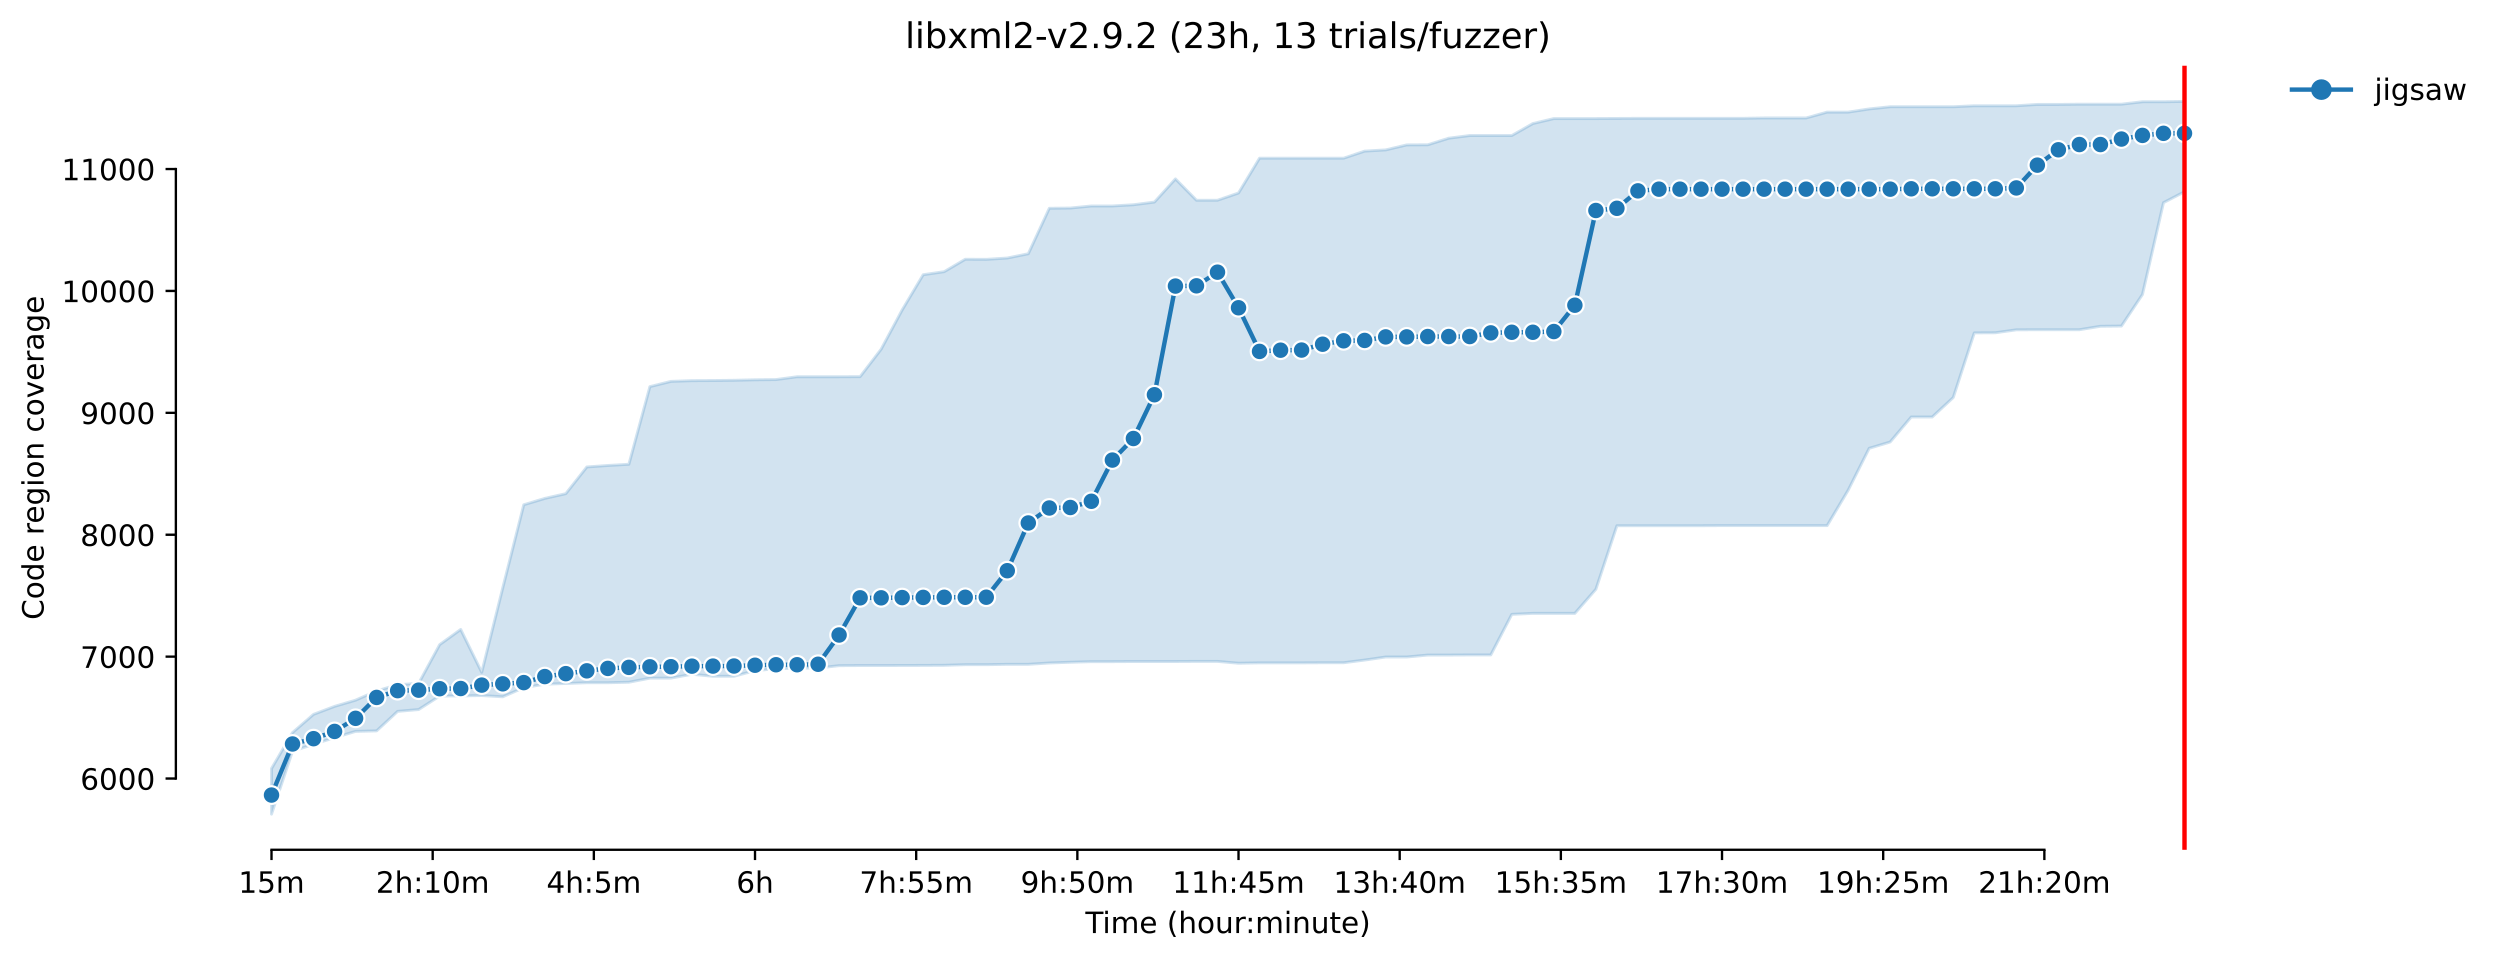 <?xml version="1.0" encoding="utf-8" standalone="no"?>
<!DOCTYPE svg PUBLIC "-//W3C//DTD SVG 1.1//EN"
  "http://www.w3.org/Graphics/SVG/1.1/DTD/svg11.dtd">
<!-- Created with matplotlib (https://matplotlib.org/) -->
<svg height="325.986pt" version="1.1" viewBox="0 0 848.551 325.986" width="848.551pt" xmlns="http://www.w3.org/2000/svg" xmlns:xlink="http://www.w3.org/1999/xlink">
 <defs>
  <style type="text/css">*{stroke-linecap:butt;stroke-linejoin:round;}</style>
 </defs>
 <g id="figure_1">
  <g id="patch_1">
   <path d="M 0 325.986 
L 848.551 325.986 
L 848.551 0 
L 0 0 
z
" style="fill:#ffffff;"/>
  </g>
  <g id="axes_1">
   <g id="patch_2">
    <path d="M 59.691 288.43 
L 773.931 288.43 
L 773.931 22.318 
L 59.691 22.318 
z
" style="fill:#ffffff;"/>
   </g>
   <g id="PolyCollection_1">
    <defs>
     <path d="M 92.156 -65.127 
L 92.156 -49.652 
L 99.291 -71.002 
L 106.427 -73.36 
L 113.562 -75.633 
L 120.697 -77.737 
L 127.832 -77.911 
L 134.968 -84.531 
L 142.103 -85.152 
L 149.238 -89.745 
L 156.373 -89.786 
L 163.509 -89.91 
L 170.644 -89.476 
L 177.779 -92.6 
L 184.915 -93.758 
L 192.05 -94.006 
L 199.185 -94.255 
L 206.32 -94.255 
L 213.456 -94.42 
L 220.591 -95.808 
L 227.726 -95.827 
L 234.861 -97.128 
L 241.997 -96.447 
L 249.132 -96.447 
L 256.267 -98.371 
L 263.402 -99.013 
L 270.538 -99.178 
L 277.673 -99.259 
L 284.808 -100.047 
L 291.943 -100.088 
L 299.079 -100.088 
L 306.214 -100.109 
L 313.349 -100.13 
L 320.485 -100.171 
L 327.62 -100.378 
L 334.755 -100.378 
L 341.89 -100.502 
L 349.026 -100.502 
L 356.161 -100.957 
L 363.296 -101.206 
L 370.431 -101.412 
L 377.567 -101.412 
L 384.702 -101.454 
L 391.837 -101.454 
L 398.972 -101.454 
L 406.108 -101.495 
L 413.243 -101.495 
L 420.378 -100.875 
L 427.514 -100.999 
L 434.649 -100.999 
L 441.784 -100.999 
L 448.919 -101.04 
L 456.055 -101.04 
L 463.19 -101.95 
L 470.325 -102.985 
L 477.46 -102.985 
L 484.596 -103.647 
L 491.731 -103.647 
L 498.866 -103.688 
L 506.001 -103.688 
L 513.137 -117.466 
L 520.272 -117.797 
L 527.407 -117.797 
L 534.542 -117.797 
L 541.678 -125.989 
L 548.813 -147.546 
L 555.948 -147.546 
L 563.084 -147.546 
L 570.219 -147.546 
L 577.354 -147.546 
L 584.489 -147.587 
L 591.625 -147.587 
L 598.76 -147.587 
L 605.895 -147.587 
L 613.03 -147.587 
L 620.166 -147.587 
L 627.301 -159.586 
L 634.436 -173.819 
L 641.571 -175.97 
L 648.707 -184.452 
L 655.842 -184.452 
L 662.977 -191.072 
L 670.113 -213.001 
L 677.248 -213.042 
L 684.383 -214.035 
L 691.518 -214.077 
L 698.654 -214.077 
L 705.789 -214.077 
L 712.924 -215.235 
L 720.059 -215.318 
L 727.195 -226.034 
L 734.33 -257.19 
L 741.465 -260.913 
L 741.465 -291.572 
L 741.465 -291.572 
L 734.33 -291.448 
L 727.195 -291.448 
L 720.059 -290.621 
L 712.924 -290.621 
L 705.789 -290.621 
L 698.654 -290.538 
L 691.518 -290.538 
L 684.383 -290.083 
L 677.248 -290.083 
L 670.113 -290.083 
L 662.977 -289.752 
L 655.842 -289.752 
L 648.707 -289.752 
L 641.571 -289.752 
L 634.436 -289.007 
L 627.301 -287.931 
L 620.166 -287.931 
L 613.03 -285.945 
L 605.895 -285.945 
L 598.76 -285.945 
L 591.625 -285.821 
L 584.489 -285.821 
L 577.354 -285.821 
L 570.219 -285.821 
L 563.084 -285.821 
L 555.948 -285.821 
L 548.813 -285.78 
L 541.678 -285.738 
L 534.542 -285.738 
L 527.407 -285.738 
L 520.272 -284.042 
L 513.137 -279.987 
L 506.001 -279.987 
L 498.866 -279.987 
L 491.731 -279.077 
L 484.596 -276.843 
L 477.46 -276.801 
L 470.325 -275.105 
L 463.19 -274.691 
L 456.055 -272.291 
L 448.919 -272.291 
L 441.784 -272.291 
L 434.649 -272.291 
L 427.514 -272.291 
L 420.378 -260.479 
L 413.243 -258.017 
L 406.108 -258.017 
L 398.972 -265.258 
L 391.837 -257.396 
L 384.702 -256.486 
L 377.567 -256.072 
L 370.431 -256.072 
L 363.296 -255.369 
L 356.161 -255.286 
L 349.026 -239.853 
L 341.89 -238.405 
L 334.755 -237.95 
L 327.62 -237.99 
L 320.485 -233.771 
L 313.349 -232.737 
L 306.214 -220.78 
L 299.079 -207.457 
L 291.943 -198.147 
L 284.808 -198.106 
L 277.673 -198.106 
L 270.538 -198.106 
L 263.402 -197.154 
L 256.267 -197.072 
L 249.132 -196.906 
L 241.997 -196.823 
L 234.861 -196.782 
L 227.726 -196.534 
L 220.591 -194.755 
L 213.456 -168.399 
L 206.32 -167.99 
L 199.185 -167.488 
L 192.05 -158.427 
L 184.915 -156.814 
L 177.779 -154.662 
L 170.644 -126.43 
L 163.509 -97.783 
L 156.373 -112.335 
L 149.238 -107.184 
L 142.103 -94.048 
L 134.968 -93.551 
L 127.832 -91.482 
L 120.697 -88.338 
L 113.562 -86.228 
L 106.427 -83.518 
L 99.291 -77.332 
L 92.156 -65.127 
z
" id="m4fe7d64d5f" style="stroke:#1f77b4;stroke-opacity:0.2;"/>
    </defs>
    <g clip-path="url(#pa7a51e914d)">
     <use style="fill:#1f77b4;fill-opacity:0.2;stroke:#1f77b4;stroke-opacity:0.2;" x="0" xlink:href="#m4fe7d64d5f" y="325.986"/>
    </g>
   </g>
   <g id="matplotlib.axis_1">
    <g id="xtick_1">
     <g id="line2d_1">
      <defs>
       <path d="M 0 0 
L 0 3.5 
" id="mab8318d5cc" style="stroke:#000000;stroke-width:0.8;"/>
      </defs>
      <g>
       <use style="stroke:#000000;stroke-width:0.8;" x="92.156" xlink:href="#mab8318d5cc" y="288.43"/>
      </g>
     </g>
     <g id="text_1">
      <!-- 15m -->
      <g transform="translate(80.923 303.029)scale(0.1 -0.1)">
       <defs>
        <path d="M 12.406 8.297 
L 28.516 8.297 
L 28.516 63.922 
L 10.984 60.406 
L 10.984 69.391 
L 28.422 72.906 
L 38.281 72.906 
L 38.281 8.297 
L 54.391 8.297 
L 54.391 0 
L 12.406 0 
z
" id="DejaVuSans-49"/>
        <path d="M 10.797 72.906 
L 49.516 72.906 
L 49.516 64.594 
L 19.828 64.594 
L 19.828 46.734 
Q 21.969 47.469 24.109 47.828 
Q 26.266 48.188 28.422 48.188 
Q 40.625 48.188 47.75 41.5 
Q 54.891 34.812 54.891 23.391 
Q 54.891 11.625 47.562 5.094 
Q 40.234 -1.422 26.906 -1.422 
Q 22.312 -1.422 17.547 -0.641 
Q 12.797 0.141 7.719 1.703 
L 7.719 11.625 
Q 12.109 9.234 16.797 8.062 
Q 21.484 6.891 26.703 6.891 
Q 35.156 6.891 40.078 11.328 
Q 45.016 15.766 45.016 23.391 
Q 45.016 31 40.078 35.438 
Q 35.156 39.891 26.703 39.891 
Q 22.75 39.891 18.812 39.016 
Q 14.891 38.141 10.797 36.281 
z
" id="DejaVuSans-53"/>
        <path d="M 52 44.188 
Q 55.375 50.25 60.062 53.125 
Q 64.75 56 71.094 56 
Q 79.641 56 84.281 50.016 
Q 88.922 44.047 88.922 33.016 
L 88.922 0 
L 79.891 0 
L 79.891 32.719 
Q 79.891 40.578 77.094 44.375 
Q 74.312 48.188 68.609 48.188 
Q 61.625 48.188 57.562 43.547 
Q 53.516 38.922 53.516 30.906 
L 53.516 0 
L 44.484 0 
L 44.484 32.719 
Q 44.484 40.625 41.703 44.406 
Q 38.922 48.188 33.109 48.188 
Q 26.219 48.188 22.156 43.531 
Q 18.109 38.875 18.109 30.906 
L 18.109 0 
L 9.078 0 
L 9.078 54.688 
L 18.109 54.688 
L 18.109 46.188 
Q 21.188 51.219 25.484 53.609 
Q 29.781 56 35.688 56 
Q 41.656 56 45.828 52.969 
Q 50 49.953 52 44.188 
z
" id="DejaVuSans-109"/>
       </defs>
       <use xlink:href="#DejaVuSans-49"/>
       <use x="63.623" xlink:href="#DejaVuSans-53"/>
       <use x="127.246" xlink:href="#DejaVuSans-109"/>
      </g>
     </g>
    </g>
    <g id="xtick_2">
     <g id="line2d_2">
      <g>
       <use style="stroke:#000000;stroke-width:0.8;" x="146.86" xlink:href="#mab8318d5cc" y="288.43"/>
      </g>
     </g>
     <g id="text_2">
      <!-- 2h:10m -->
      <g transform="translate(127.593 303.029)scale(0.1 -0.1)">
       <defs>
        <path d="M 19.188 8.297 
L 53.609 8.297 
L 53.609 0 
L 7.328 0 
L 7.328 8.297 
Q 12.938 14.109 22.625 23.891 
Q 32.328 33.688 34.812 36.531 
Q 39.547 41.844 41.422 45.531 
Q 43.312 49.219 43.312 52.781 
Q 43.312 58.594 39.234 62.25 
Q 35.156 65.922 28.609 65.922 
Q 23.969 65.922 18.812 64.312 
Q 13.672 62.703 7.812 59.422 
L 7.812 69.391 
Q 13.766 71.781 18.938 73 
Q 24.125 74.219 28.422 74.219 
Q 39.75 74.219 46.484 68.547 
Q 53.219 62.891 53.219 53.422 
Q 53.219 48.922 51.531 44.891 
Q 49.859 40.875 45.406 35.406 
Q 44.188 33.984 37.641 27.219 
Q 31.109 20.453 19.188 8.297 
z
" id="DejaVuSans-50"/>
        <path d="M 54.891 33.016 
L 54.891 0 
L 45.906 0 
L 45.906 32.719 
Q 45.906 40.484 42.875 44.328 
Q 39.844 48.188 33.797 48.188 
Q 26.516 48.188 22.312 43.547 
Q 18.109 38.922 18.109 30.906 
L 18.109 0 
L 9.078 0 
L 9.078 75.984 
L 18.109 75.984 
L 18.109 46.188 
Q 21.344 51.125 25.703 53.562 
Q 30.078 56 35.797 56 
Q 45.219 56 50.047 50.172 
Q 54.891 44.344 54.891 33.016 
z
" id="DejaVuSans-104"/>
        <path d="M 11.719 12.406 
L 22.016 12.406 
L 22.016 0 
L 11.719 0 
z
M 11.719 51.703 
L 22.016 51.703 
L 22.016 39.312 
L 11.719 39.312 
z
" id="DejaVuSans-58"/>
        <path d="M 31.781 66.406 
Q 24.172 66.406 20.328 58.906 
Q 16.5 51.422 16.5 36.375 
Q 16.5 21.391 20.328 13.891 
Q 24.172 6.391 31.781 6.391 
Q 39.453 6.391 43.281 13.891 
Q 47.125 21.391 47.125 36.375 
Q 47.125 51.422 43.281 58.906 
Q 39.453 66.406 31.781 66.406 
z
M 31.781 74.219 
Q 44.047 74.219 50.516 64.516 
Q 56.984 54.828 56.984 36.375 
Q 56.984 17.969 50.516 8.266 
Q 44.047 -1.422 31.781 -1.422 
Q 19.531 -1.422 13.062 8.266 
Q 6.594 17.969 6.594 36.375 
Q 6.594 54.828 13.062 64.516 
Q 19.531 74.219 31.781 74.219 
z
" id="DejaVuSans-48"/>
       </defs>
       <use xlink:href="#DejaVuSans-50"/>
       <use x="63.623" xlink:href="#DejaVuSans-104"/>
       <use x="127.002" xlink:href="#DejaVuSans-58"/>
       <use x="160.693" xlink:href="#DejaVuSans-49"/>
       <use x="224.316" xlink:href="#DejaVuSans-48"/>
       <use x="287.939" xlink:href="#DejaVuSans-109"/>
      </g>
     </g>
    </g>
    <g id="xtick_3">
     <g id="line2d_3">
      <g>
       <use style="stroke:#000000;stroke-width:0.8;" x="201.563" xlink:href="#mab8318d5cc" y="288.43"/>
      </g>
     </g>
     <g id="text_3">
      <!-- 4h:5m -->
      <g transform="translate(185.478 303.029)scale(0.1 -0.1)">
       <defs>
        <path d="M 37.797 64.312 
L 12.891 25.391 
L 37.797 25.391 
z
M 35.203 72.906 
L 47.609 72.906 
L 47.609 25.391 
L 58.016 25.391 
L 58.016 17.188 
L 47.609 17.188 
L 47.609 0 
L 37.797 0 
L 37.797 17.188 
L 4.891 17.188 
L 4.891 26.703 
z
" id="DejaVuSans-52"/>
       </defs>
       <use xlink:href="#DejaVuSans-52"/>
       <use x="63.623" xlink:href="#DejaVuSans-104"/>
       <use x="127.002" xlink:href="#DejaVuSans-58"/>
       <use x="160.693" xlink:href="#DejaVuSans-53"/>
       <use x="224.316" xlink:href="#DejaVuSans-109"/>
      </g>
     </g>
    </g>
    <g id="xtick_4">
     <g id="line2d_4">
      <g>
       <use style="stroke:#000000;stroke-width:0.8;" x="256.267" xlink:href="#mab8318d5cc" y="288.43"/>
      </g>
     </g>
     <g id="text_4">
      <!-- 6h -->
      <g transform="translate(249.917 303.029)scale(0.1 -0.1)">
       <defs>
        <path d="M 33.016 40.375 
Q 26.375 40.375 22.484 35.828 
Q 18.609 31.297 18.609 23.391 
Q 18.609 15.531 22.484 10.953 
Q 26.375 6.391 33.016 6.391 
Q 39.656 6.391 43.531 10.953 
Q 47.406 15.531 47.406 23.391 
Q 47.406 31.297 43.531 35.828 
Q 39.656 40.375 33.016 40.375 
z
M 52.594 71.297 
L 52.594 62.312 
Q 48.875 64.062 45.094 64.984 
Q 41.312 65.922 37.594 65.922 
Q 27.828 65.922 22.672 59.328 
Q 17.531 52.734 16.797 39.406 
Q 19.672 43.656 24.016 45.922 
Q 28.375 48.188 33.594 48.188 
Q 44.578 48.188 50.953 41.516 
Q 57.328 34.859 57.328 23.391 
Q 57.328 12.156 50.688 5.359 
Q 44.047 -1.422 33.016 -1.422 
Q 20.359 -1.422 13.672 8.266 
Q 6.984 17.969 6.984 36.375 
Q 6.984 53.656 15.188 63.938 
Q 23.391 74.219 37.203 74.219 
Q 40.922 74.219 44.703 73.484 
Q 48.484 72.75 52.594 71.297 
z
" id="DejaVuSans-54"/>
       </defs>
       <use xlink:href="#DejaVuSans-54"/>
       <use x="63.623" xlink:href="#DejaVuSans-104"/>
      </g>
     </g>
    </g>
    <g id="xtick_5">
     <g id="line2d_5">
      <g>
       <use style="stroke:#000000;stroke-width:0.8;" x="310.971" xlink:href="#mab8318d5cc" y="288.43"/>
      </g>
     </g>
     <g id="text_5">
      <!-- 7h:55m -->
      <g transform="translate(291.704 303.029)scale(0.1 -0.1)">
       <defs>
        <path d="M 8.203 72.906 
L 55.078 72.906 
L 55.078 68.703 
L 28.609 0 
L 18.312 0 
L 43.219 64.594 
L 8.203 64.594 
z
" id="DejaVuSans-55"/>
       </defs>
       <use xlink:href="#DejaVuSans-55"/>
       <use x="63.623" xlink:href="#DejaVuSans-104"/>
       <use x="127.002" xlink:href="#DejaVuSans-58"/>
       <use x="160.693" xlink:href="#DejaVuSans-53"/>
       <use x="224.316" xlink:href="#DejaVuSans-53"/>
       <use x="287.939" xlink:href="#DejaVuSans-109"/>
      </g>
     </g>
    </g>
    <g id="xtick_6">
     <g id="line2d_6">
      <g>
       <use style="stroke:#000000;stroke-width:0.8;" x="365.675" xlink:href="#mab8318d5cc" y="288.43"/>
      </g>
     </g>
     <g id="text_6">
      <!-- 9h:50m -->
      <g transform="translate(346.407 303.029)scale(0.1 -0.1)">
       <defs>
        <path d="M 10.984 1.516 
L 10.984 10.5 
Q 14.703 8.734 18.5 7.812 
Q 22.312 6.891 25.984 6.891 
Q 35.75 6.891 40.891 13.453 
Q 46.047 20.016 46.781 33.406 
Q 43.953 29.203 39.594 26.953 
Q 35.25 24.703 29.984 24.703 
Q 19.047 24.703 12.672 31.312 
Q 6.297 37.938 6.297 49.422 
Q 6.297 60.641 12.938 67.422 
Q 19.578 74.219 30.609 74.219 
Q 43.266 74.219 49.922 64.516 
Q 56.594 54.828 56.594 36.375 
Q 56.594 19.141 48.406 8.859 
Q 40.234 -1.422 26.422 -1.422 
Q 22.703 -1.422 18.891 -0.688 
Q 15.094 0.047 10.984 1.516 
z
M 30.609 32.422 
Q 37.25 32.422 41.125 36.953 
Q 45.016 41.5 45.016 49.422 
Q 45.016 57.281 41.125 61.844 
Q 37.25 66.406 30.609 66.406 
Q 23.969 66.406 20.094 61.844 
Q 16.219 57.281 16.219 49.422 
Q 16.219 41.5 20.094 36.953 
Q 23.969 32.422 30.609 32.422 
z
" id="DejaVuSans-57"/>
       </defs>
       <use xlink:href="#DejaVuSans-57"/>
       <use x="63.623" xlink:href="#DejaVuSans-104"/>
       <use x="127.002" xlink:href="#DejaVuSans-58"/>
       <use x="160.693" xlink:href="#DejaVuSans-53"/>
       <use x="224.316" xlink:href="#DejaVuSans-48"/>
       <use x="287.939" xlink:href="#DejaVuSans-109"/>
      </g>
     </g>
    </g>
    <g id="xtick_7">
     <g id="line2d_7">
      <g>
       <use style="stroke:#000000;stroke-width:0.8;" x="420.378" xlink:href="#mab8318d5cc" y="288.43"/>
      </g>
     </g>
     <g id="text_7">
      <!-- 11h:45m -->
      <g transform="translate(397.93 303.029)scale(0.1 -0.1)">
       <use xlink:href="#DejaVuSans-49"/>
       <use x="63.623" xlink:href="#DejaVuSans-49"/>
       <use x="127.246" xlink:href="#DejaVuSans-104"/>
       <use x="190.625" xlink:href="#DejaVuSans-58"/>
       <use x="224.316" xlink:href="#DejaVuSans-52"/>
       <use x="287.939" xlink:href="#DejaVuSans-53"/>
       <use x="351.562" xlink:href="#DejaVuSans-109"/>
      </g>
     </g>
    </g>
    <g id="xtick_8">
     <g id="line2d_8">
      <g>
       <use style="stroke:#000000;stroke-width:0.8;" x="475.082" xlink:href="#mab8318d5cc" y="288.43"/>
      </g>
     </g>
     <g id="text_8">
      <!-- 13h:40m -->
      <g transform="translate(452.634 303.029)scale(0.1 -0.1)">
       <defs>
        <path d="M 40.578 39.312 
Q 47.656 37.797 51.625 33 
Q 55.609 28.219 55.609 21.188 
Q 55.609 10.406 48.188 4.484 
Q 40.766 -1.422 27.094 -1.422 
Q 22.516 -1.422 17.656 -0.516 
Q 12.797 0.391 7.625 2.203 
L 7.625 11.719 
Q 11.719 9.328 16.594 8.109 
Q 21.484 6.891 26.812 6.891 
Q 36.078 6.891 40.938 10.547 
Q 45.797 14.203 45.797 21.188 
Q 45.797 27.641 41.281 31.266 
Q 36.766 34.906 28.719 34.906 
L 20.219 34.906 
L 20.219 43.016 
L 29.109 43.016 
Q 36.375 43.016 40.234 45.922 
Q 44.094 48.828 44.094 54.297 
Q 44.094 59.906 40.109 62.906 
Q 36.141 65.922 28.719 65.922 
Q 24.656 65.922 20.016 65.031 
Q 15.375 64.156 9.812 62.312 
L 9.812 71.094 
Q 15.438 72.656 20.344 73.438 
Q 25.25 74.219 29.594 74.219 
Q 40.828 74.219 47.359 69.109 
Q 53.906 64.016 53.906 55.328 
Q 53.906 49.266 50.438 45.094 
Q 46.969 40.922 40.578 39.312 
z
" id="DejaVuSans-51"/>
       </defs>
       <use xlink:href="#DejaVuSans-49"/>
       <use x="63.623" xlink:href="#DejaVuSans-51"/>
       <use x="127.246" xlink:href="#DejaVuSans-104"/>
       <use x="190.625" xlink:href="#DejaVuSans-58"/>
       <use x="224.316" xlink:href="#DejaVuSans-52"/>
       <use x="287.939" xlink:href="#DejaVuSans-48"/>
       <use x="351.562" xlink:href="#DejaVuSans-109"/>
      </g>
     </g>
    </g>
    <g id="xtick_9">
     <g id="line2d_9">
      <g>
       <use style="stroke:#000000;stroke-width:0.8;" x="529.786" xlink:href="#mab8318d5cc" y="288.43"/>
      </g>
     </g>
     <g id="text_9">
      <!-- 15h:35m -->
      <g transform="translate(507.337 303.029)scale(0.1 -0.1)">
       <use xlink:href="#DejaVuSans-49"/>
       <use x="63.623" xlink:href="#DejaVuSans-53"/>
       <use x="127.246" xlink:href="#DejaVuSans-104"/>
       <use x="190.625" xlink:href="#DejaVuSans-58"/>
       <use x="224.316" xlink:href="#DejaVuSans-51"/>
       <use x="287.939" xlink:href="#DejaVuSans-53"/>
       <use x="351.562" xlink:href="#DejaVuSans-109"/>
      </g>
     </g>
    </g>
    <g id="xtick_10">
     <g id="line2d_10">
      <g>
       <use style="stroke:#000000;stroke-width:0.8;" x="584.489" xlink:href="#mab8318d5cc" y="288.43"/>
      </g>
     </g>
     <g id="text_10">
      <!-- 17h:30m -->
      <g transform="translate(562.041 303.029)scale(0.1 -0.1)">
       <use xlink:href="#DejaVuSans-49"/>
       <use x="63.623" xlink:href="#DejaVuSans-55"/>
       <use x="127.246" xlink:href="#DejaVuSans-104"/>
       <use x="190.625" xlink:href="#DejaVuSans-58"/>
       <use x="224.316" xlink:href="#DejaVuSans-51"/>
       <use x="287.939" xlink:href="#DejaVuSans-48"/>
       <use x="351.562" xlink:href="#DejaVuSans-109"/>
      </g>
     </g>
    </g>
    <g id="xtick_11">
     <g id="line2d_11">
      <g>
       <use style="stroke:#000000;stroke-width:0.8;" x="639.193" xlink:href="#mab8318d5cc" y="288.43"/>
      </g>
     </g>
     <g id="text_11">
      <!-- 19h:25m -->
      <g transform="translate(616.745 303.029)scale(0.1 -0.1)">
       <use xlink:href="#DejaVuSans-49"/>
       <use x="63.623" xlink:href="#DejaVuSans-57"/>
       <use x="127.246" xlink:href="#DejaVuSans-104"/>
       <use x="190.625" xlink:href="#DejaVuSans-58"/>
       <use x="224.316" xlink:href="#DejaVuSans-50"/>
       <use x="287.939" xlink:href="#DejaVuSans-53"/>
       <use x="351.562" xlink:href="#DejaVuSans-109"/>
      </g>
     </g>
    </g>
    <g id="xtick_12">
     <g id="line2d_12">
      <g>
       <use style="stroke:#000000;stroke-width:0.8;" x="693.897" xlink:href="#mab8318d5cc" y="288.43"/>
      </g>
     </g>
     <g id="text_12">
      <!-- 21h:20m -->
      <g transform="translate(671.448 303.029)scale(0.1 -0.1)">
       <use xlink:href="#DejaVuSans-50"/>
       <use x="63.623" xlink:href="#DejaVuSans-49"/>
       <use x="127.246" xlink:href="#DejaVuSans-104"/>
       <use x="190.625" xlink:href="#DejaVuSans-58"/>
       <use x="224.316" xlink:href="#DejaVuSans-50"/>
       <use x="287.939" xlink:href="#DejaVuSans-48"/>
       <use x="351.562" xlink:href="#DejaVuSans-109"/>
      </g>
     </g>
    </g>
    <g id="text_13">
     <!-- Time (hour:minute) -->
     <g transform="translate(368.404 316.707)scale(0.1 -0.1)">
      <defs>
       <path d="M -0.297 72.906 
L 61.375 72.906 
L 61.375 64.594 
L 35.5 64.594 
L 35.5 0 
L 25.594 0 
L 25.594 64.594 
L -0.297 64.594 
z
" id="DejaVuSans-84"/>
       <path d="M 9.422 54.688 
L 18.406 54.688 
L 18.406 0 
L 9.422 0 
z
M 9.422 75.984 
L 18.406 75.984 
L 18.406 64.594 
L 9.422 64.594 
z
" id="DejaVuSans-105"/>
       <path d="M 56.203 29.594 
L 56.203 25.203 
L 14.891 25.203 
Q 15.484 15.922 20.484 11.062 
Q 25.484 6.203 34.422 6.203 
Q 39.594 6.203 44.453 7.469 
Q 49.312 8.734 54.109 11.281 
L 54.109 2.781 
Q 49.266 0.734 44.188 -0.344 
Q 39.109 -1.422 33.891 -1.422 
Q 20.797 -1.422 13.156 6.188 
Q 5.516 13.812 5.516 26.812 
Q 5.516 40.234 12.766 48.109 
Q 20.016 56 32.328 56 
Q 43.359 56 49.781 48.891 
Q 56.203 41.797 56.203 29.594 
z
M 47.219 32.234 
Q 47.125 39.594 43.094 43.984 
Q 39.062 48.391 32.422 48.391 
Q 24.906 48.391 20.391 44.141 
Q 15.875 39.891 15.188 32.172 
z
" id="DejaVuSans-101"/>
       <path id="DejaVuSans-32"/>
       <path d="M 31 75.875 
Q 24.469 64.656 21.281 53.656 
Q 18.109 42.672 18.109 31.391 
Q 18.109 20.125 21.312 9.062 
Q 24.516 -2 31 -13.188 
L 23.188 -13.188 
Q 15.875 -1.703 12.234 9.375 
Q 8.594 20.453 8.594 31.391 
Q 8.594 42.281 12.203 53.312 
Q 15.828 64.359 23.188 75.875 
z
" id="DejaVuSans-40"/>
       <path d="M 30.609 48.391 
Q 23.391 48.391 19.188 42.75 
Q 14.984 37.109 14.984 27.297 
Q 14.984 17.484 19.156 11.844 
Q 23.344 6.203 30.609 6.203 
Q 37.797 6.203 41.984 11.859 
Q 46.188 17.531 46.188 27.297 
Q 46.188 37.016 41.984 42.703 
Q 37.797 48.391 30.609 48.391 
z
M 30.609 56 
Q 42.328 56 49.016 48.375 
Q 55.719 40.766 55.719 27.297 
Q 55.719 13.875 49.016 6.219 
Q 42.328 -1.422 30.609 -1.422 
Q 18.844 -1.422 12.172 6.219 
Q 5.516 13.875 5.516 27.297 
Q 5.516 40.766 12.172 48.375 
Q 18.844 56 30.609 56 
z
" id="DejaVuSans-111"/>
       <path d="M 8.5 21.578 
L 8.5 54.688 
L 17.484 54.688 
L 17.484 21.922 
Q 17.484 14.156 20.5 10.266 
Q 23.531 6.391 29.594 6.391 
Q 36.859 6.391 41.078 11.031 
Q 45.312 15.672 45.312 23.688 
L 45.312 54.688 
L 54.297 54.688 
L 54.297 0 
L 45.312 0 
L 45.312 8.406 
Q 42.047 3.422 37.719 1 
Q 33.406 -1.422 27.688 -1.422 
Q 18.266 -1.422 13.375 4.438 
Q 8.5 10.297 8.5 21.578 
z
M 31.109 56 
z
" id="DejaVuSans-117"/>
       <path d="M 41.109 46.297 
Q 39.594 47.172 37.812 47.578 
Q 36.031 48 33.891 48 
Q 26.266 48 22.188 43.047 
Q 18.109 38.094 18.109 28.812 
L 18.109 0 
L 9.078 0 
L 9.078 54.688 
L 18.109 54.688 
L 18.109 46.188 
Q 20.953 51.172 25.484 53.578 
Q 30.031 56 36.531 56 
Q 37.453 56 38.578 55.875 
Q 39.703 55.766 41.062 55.516 
z
" id="DejaVuSans-114"/>
       <path d="M 54.891 33.016 
L 54.891 0 
L 45.906 0 
L 45.906 32.719 
Q 45.906 40.484 42.875 44.328 
Q 39.844 48.188 33.797 48.188 
Q 26.516 48.188 22.312 43.547 
Q 18.109 38.922 18.109 30.906 
L 18.109 0 
L 9.078 0 
L 9.078 54.688 
L 18.109 54.688 
L 18.109 46.188 
Q 21.344 51.125 25.703 53.562 
Q 30.078 56 35.797 56 
Q 45.219 56 50.047 50.172 
Q 54.891 44.344 54.891 33.016 
z
" id="DejaVuSans-110"/>
       <path d="M 18.312 70.219 
L 18.312 54.688 
L 36.812 54.688 
L 36.812 47.703 
L 18.312 47.703 
L 18.312 18.016 
Q 18.312 11.328 20.141 9.422 
Q 21.969 7.516 27.594 7.516 
L 36.812 7.516 
L 36.812 0 
L 27.594 0 
Q 17.188 0 13.234 3.875 
Q 9.281 7.766 9.281 18.016 
L 9.281 47.703 
L 2.688 47.703 
L 2.688 54.688 
L 9.281 54.688 
L 9.281 70.219 
z
" id="DejaVuSans-116"/>
       <path d="M 8.016 75.875 
L 15.828 75.875 
Q 23.141 64.359 26.781 53.312 
Q 30.422 42.281 30.422 31.391 
Q 30.422 20.453 26.781 9.375 
Q 23.141 -1.703 15.828 -13.188 
L 8.016 -13.188 
Q 14.5 -2 17.703 9.062 
Q 20.906 20.125 20.906 31.391 
Q 20.906 42.672 17.703 53.656 
Q 14.5 64.656 8.016 75.875 
z
" id="DejaVuSans-41"/>
      </defs>
      <use xlink:href="#DejaVuSans-84"/>
      <use x="57.959" xlink:href="#DejaVuSans-105"/>
      <use x="85.742" xlink:href="#DejaVuSans-109"/>
      <use x="183.154" xlink:href="#DejaVuSans-101"/>
      <use x="244.678" xlink:href="#DejaVuSans-32"/>
      <use x="276.465" xlink:href="#DejaVuSans-40"/>
      <use x="315.479" xlink:href="#DejaVuSans-104"/>
      <use x="378.857" xlink:href="#DejaVuSans-111"/>
      <use x="440.039" xlink:href="#DejaVuSans-117"/>
      <use x="503.418" xlink:href="#DejaVuSans-114"/>
      <use x="542.781" xlink:href="#DejaVuSans-58"/>
      <use x="576.473" xlink:href="#DejaVuSans-109"/>
      <use x="673.885" xlink:href="#DejaVuSans-105"/>
      <use x="701.668" xlink:href="#DejaVuSans-110"/>
      <use x="765.047" xlink:href="#DejaVuSans-117"/>
      <use x="828.426" xlink:href="#DejaVuSans-116"/>
      <use x="867.635" xlink:href="#DejaVuSans-101"/>
      <use x="929.158" xlink:href="#DejaVuSans-41"/>
     </g>
    </g>
   </g>
   <g id="matplotlib.axis_2">
    <g id="ytick_1">
     <g id="line2d_13">
      <defs>
       <path d="M 0 0 
L -3.5 0 
" id="m4c5b72fa40" style="stroke:#000000;stroke-width:0.8;"/>
      </defs>
      <g>
       <use style="stroke:#000000;stroke-width:0.8;" x="59.691" xlink:href="#m4c5b72fa40" y="264.253"/>
      </g>
     </g>
     <g id="text_14">
      <!-- 6000 -->
      <g transform="translate(27.241 268.052)scale(0.1 -0.1)">
       <use xlink:href="#DejaVuSans-54"/>
       <use x="63.623" xlink:href="#DejaVuSans-48"/>
       <use x="127.246" xlink:href="#DejaVuSans-48"/>
       <use x="190.869" xlink:href="#DejaVuSans-48"/>
      </g>
     </g>
    </g>
    <g id="ytick_2">
     <g id="line2d_14">
      <g>
       <use style="stroke:#000000;stroke-width:0.8;" x="59.691" xlink:href="#m4c5b72fa40" y="222.878"/>
      </g>
     </g>
     <g id="text_15">
      <!-- 7000 -->
      <g transform="translate(27.241 226.677)scale(0.1 -0.1)">
       <use xlink:href="#DejaVuSans-55"/>
       <use x="63.623" xlink:href="#DejaVuSans-48"/>
       <use x="127.246" xlink:href="#DejaVuSans-48"/>
       <use x="190.869" xlink:href="#DejaVuSans-48"/>
      </g>
     </g>
    </g>
    <g id="ytick_3">
     <g id="line2d_15">
      <g>
       <use style="stroke:#000000;stroke-width:0.8;" x="59.691" xlink:href="#m4c5b72fa40" y="181.502"/>
      </g>
     </g>
     <g id="text_16">
      <!-- 8000 -->
      <g transform="translate(27.241 185.302)scale(0.1 -0.1)">
       <defs>
        <path d="M 31.781 34.625 
Q 24.75 34.625 20.719 30.859 
Q 16.703 27.094 16.703 20.516 
Q 16.703 13.922 20.719 10.156 
Q 24.75 6.391 31.781 6.391 
Q 38.812 6.391 42.859 10.172 
Q 46.922 13.969 46.922 20.516 
Q 46.922 27.094 42.891 30.859 
Q 38.875 34.625 31.781 34.625 
z
M 21.922 38.812 
Q 15.578 40.375 12.031 44.719 
Q 8.5 49.078 8.5 55.328 
Q 8.5 64.062 14.719 69.141 
Q 20.953 74.219 31.781 74.219 
Q 42.672 74.219 48.875 69.141 
Q 55.078 64.062 55.078 55.328 
Q 55.078 49.078 51.531 44.719 
Q 48 40.375 41.703 38.812 
Q 48.828 37.156 52.797 32.312 
Q 56.781 27.484 56.781 20.516 
Q 56.781 9.906 50.312 4.234 
Q 43.844 -1.422 31.781 -1.422 
Q 19.734 -1.422 13.25 4.234 
Q 6.781 9.906 6.781 20.516 
Q 6.781 27.484 10.781 32.312 
Q 14.797 37.156 21.922 38.812 
z
M 18.312 54.391 
Q 18.312 48.734 21.844 45.562 
Q 25.391 42.391 31.781 42.391 
Q 38.141 42.391 41.719 45.562 
Q 45.312 48.734 45.312 54.391 
Q 45.312 60.062 41.719 63.234 
Q 38.141 66.406 31.781 66.406 
Q 25.391 66.406 21.844 63.234 
Q 18.312 60.062 18.312 54.391 
z
" id="DejaVuSans-56"/>
       </defs>
       <use xlink:href="#DejaVuSans-56"/>
       <use x="63.623" xlink:href="#DejaVuSans-48"/>
       <use x="127.246" xlink:href="#DejaVuSans-48"/>
       <use x="190.869" xlink:href="#DejaVuSans-48"/>
      </g>
     </g>
    </g>
    <g id="ytick_4">
     <g id="line2d_16">
      <g>
       <use style="stroke:#000000;stroke-width:0.8;" x="59.691" xlink:href="#m4c5b72fa40" y="140.127"/>
      </g>
     </g>
     <g id="text_17">
      <!-- 9000 -->
      <g transform="translate(27.241 143.927)scale(0.1 -0.1)">
       <use xlink:href="#DejaVuSans-57"/>
       <use x="63.623" xlink:href="#DejaVuSans-48"/>
       <use x="127.246" xlink:href="#DejaVuSans-48"/>
       <use x="190.869" xlink:href="#DejaVuSans-48"/>
      </g>
     </g>
    </g>
    <g id="ytick_5">
     <g id="line2d_17">
      <g>
       <use style="stroke:#000000;stroke-width:0.8;" x="59.691" xlink:href="#m4c5b72fa40" y="98.752"/>
      </g>
     </g>
     <g id="text_18">
      <!-- 10000 -->
      <g transform="translate(20.878 102.552)scale(0.1 -0.1)">
       <use xlink:href="#DejaVuSans-49"/>
       <use x="63.623" xlink:href="#DejaVuSans-48"/>
       <use x="127.246" xlink:href="#DejaVuSans-48"/>
       <use x="190.869" xlink:href="#DejaVuSans-48"/>
       <use x="254.492" xlink:href="#DejaVuSans-48"/>
      </g>
     </g>
    </g>
    <g id="ytick_6">
     <g id="line2d_18">
      <g>
       <use style="stroke:#000000;stroke-width:0.8;" x="59.691" xlink:href="#m4c5b72fa40" y="57.377"/>
      </g>
     </g>
     <g id="text_19">
      <!-- 11000 -->
      <g transform="translate(20.878 61.177)scale(0.1 -0.1)">
       <use xlink:href="#DejaVuSans-49"/>
       <use x="63.623" xlink:href="#DejaVuSans-49"/>
       <use x="127.246" xlink:href="#DejaVuSans-48"/>
       <use x="190.869" xlink:href="#DejaVuSans-48"/>
       <use x="254.492" xlink:href="#DejaVuSans-48"/>
      </g>
     </g>
    </g>
    <g id="text_20">
     <!-- Code region coverage -->
     <g transform="translate(14.798 210.38)rotate(-90)scale(0.1 -0.1)">
      <defs>
       <path d="M 64.406 67.281 
L 64.406 56.891 
Q 59.422 61.531 53.781 63.812 
Q 48.141 66.109 41.797 66.109 
Q 29.297 66.109 22.656 58.469 
Q 16.016 50.828 16.016 36.375 
Q 16.016 21.969 22.656 14.328 
Q 29.297 6.688 41.797 6.688 
Q 48.141 6.688 53.781 8.984 
Q 59.422 11.281 64.406 15.922 
L 64.406 5.609 
Q 59.234 2.094 53.438 0.328 
Q 47.656 -1.422 41.219 -1.422 
Q 24.656 -1.422 15.125 8.703 
Q 5.609 18.844 5.609 36.375 
Q 5.609 53.953 15.125 64.078 
Q 24.656 74.219 41.219 74.219 
Q 47.75 74.219 53.531 72.484 
Q 59.328 70.75 64.406 67.281 
z
" id="DejaVuSans-67"/>
       <path d="M 45.406 46.391 
L 45.406 75.984 
L 54.391 75.984 
L 54.391 0 
L 45.406 0 
L 45.406 8.203 
Q 42.578 3.328 38.25 0.953 
Q 33.938 -1.422 27.875 -1.422 
Q 17.969 -1.422 11.734 6.484 
Q 5.516 14.406 5.516 27.297 
Q 5.516 40.188 11.734 48.094 
Q 17.969 56 27.875 56 
Q 33.938 56 38.25 53.625 
Q 42.578 51.266 45.406 46.391 
z
M 14.797 27.297 
Q 14.797 17.391 18.875 11.75 
Q 22.953 6.109 30.078 6.109 
Q 37.203 6.109 41.297 11.75 
Q 45.406 17.391 45.406 27.297 
Q 45.406 37.203 41.297 42.844 
Q 37.203 48.484 30.078 48.484 
Q 22.953 48.484 18.875 42.844 
Q 14.797 37.203 14.797 27.297 
z
" id="DejaVuSans-100"/>
       <path d="M 45.406 27.984 
Q 45.406 37.75 41.375 43.109 
Q 37.359 48.484 30.078 48.484 
Q 22.859 48.484 18.828 43.109 
Q 14.797 37.75 14.797 27.984 
Q 14.797 18.266 18.828 12.891 
Q 22.859 7.516 30.078 7.516 
Q 37.359 7.516 41.375 12.891 
Q 45.406 18.266 45.406 27.984 
z
M 54.391 6.781 
Q 54.391 -7.172 48.188 -13.984 
Q 42 -20.797 29.203 -20.797 
Q 24.469 -20.797 20.266 -20.094 
Q 16.062 -19.391 12.109 -17.922 
L 12.109 -9.188 
Q 16.062 -11.328 19.922 -12.344 
Q 23.781 -13.375 27.781 -13.375 
Q 36.625 -13.375 41.016 -8.766 
Q 45.406 -4.156 45.406 5.172 
L 45.406 9.625 
Q 42.625 4.781 38.281 2.391 
Q 33.938 0 27.875 0 
Q 17.828 0 11.672 7.656 
Q 5.516 15.328 5.516 27.984 
Q 5.516 40.672 11.672 48.328 
Q 17.828 56 27.875 56 
Q 33.938 56 38.281 53.609 
Q 42.625 51.219 45.406 46.391 
L 45.406 54.688 
L 54.391 54.688 
z
" id="DejaVuSans-103"/>
       <path d="M 48.781 52.594 
L 48.781 44.188 
Q 44.969 46.297 41.141 47.344 
Q 37.312 48.391 33.406 48.391 
Q 24.656 48.391 19.812 42.844 
Q 14.984 37.312 14.984 27.297 
Q 14.984 17.281 19.812 11.734 
Q 24.656 6.203 33.406 6.203 
Q 37.312 6.203 41.141 7.25 
Q 44.969 8.297 48.781 10.406 
L 48.781 2.094 
Q 45.016 0.344 40.984 -0.531 
Q 36.969 -1.422 32.422 -1.422 
Q 20.062 -1.422 12.781 6.344 
Q 5.516 14.109 5.516 27.297 
Q 5.516 40.672 12.859 48.328 
Q 20.219 56 33.016 56 
Q 37.156 56 41.109 55.141 
Q 45.062 54.297 48.781 52.594 
z
" id="DejaVuSans-99"/>
       <path d="M 2.984 54.688 
L 12.5 54.688 
L 29.594 8.797 
L 46.688 54.688 
L 56.203 54.688 
L 35.688 0 
L 23.484 0 
z
" id="DejaVuSans-118"/>
       <path d="M 34.281 27.484 
Q 23.391 27.484 19.188 25 
Q 14.984 22.516 14.984 16.5 
Q 14.984 11.719 18.141 8.906 
Q 21.297 6.109 26.703 6.109 
Q 34.188 6.109 38.703 11.406 
Q 43.219 16.703 43.219 25.484 
L 43.219 27.484 
z
M 52.203 31.203 
L 52.203 0 
L 43.219 0 
L 43.219 8.297 
Q 40.141 3.328 35.547 0.953 
Q 30.953 -1.422 24.312 -1.422 
Q 15.922 -1.422 10.953 3.297 
Q 6 8.016 6 15.922 
Q 6 25.141 12.172 29.828 
Q 18.359 34.516 30.609 34.516 
L 43.219 34.516 
L 43.219 35.406 
Q 43.219 41.609 39.141 45 
Q 35.062 48.391 27.688 48.391 
Q 23 48.391 18.547 47.266 
Q 14.109 46.141 10.016 43.891 
L 10.016 52.203 
Q 14.938 54.109 19.578 55.047 
Q 24.219 56 28.609 56 
Q 40.484 56 46.344 49.844 
Q 52.203 43.703 52.203 31.203 
z
" id="DejaVuSans-97"/>
      </defs>
      <use xlink:href="#DejaVuSans-67"/>
      <use x="69.824" xlink:href="#DejaVuSans-111"/>
      <use x="131.006" xlink:href="#DejaVuSans-100"/>
      <use x="194.482" xlink:href="#DejaVuSans-101"/>
      <use x="256.006" xlink:href="#DejaVuSans-32"/>
      <use x="287.793" xlink:href="#DejaVuSans-114"/>
      <use x="326.656" xlink:href="#DejaVuSans-101"/>
      <use x="388.18" xlink:href="#DejaVuSans-103"/>
      <use x="451.656" xlink:href="#DejaVuSans-105"/>
      <use x="479.439" xlink:href="#DejaVuSans-111"/>
      <use x="540.621" xlink:href="#DejaVuSans-110"/>
      <use x="604" xlink:href="#DejaVuSans-32"/>
      <use x="635.787" xlink:href="#DejaVuSans-99"/>
      <use x="690.768" xlink:href="#DejaVuSans-111"/>
      <use x="751.949" xlink:href="#DejaVuSans-118"/>
      <use x="811.129" xlink:href="#DejaVuSans-101"/>
      <use x="872.652" xlink:href="#DejaVuSans-114"/>
      <use x="913.766" xlink:href="#DejaVuSans-97"/>
      <use x="975.045" xlink:href="#DejaVuSans-103"/>
      <use x="1038.521" xlink:href="#DejaVuSans-101"/>
     </g>
    </g>
   </g>
   <g id="line2d_19">
    <path clip-path="url(#pa7a51e914d)" d="M 92.156 269.859 
L 99.291 252.523 
L 106.427 250.723 
L 113.562 248.261 
L 120.697 243.813 
L 127.832 236.718 
L 134.968 234.421 
L 142.103 234.256 
L 149.238 233.759 
L 156.373 233.697 
L 163.509 232.539 
L 170.644 232.104 
L 177.779 231.69 
L 184.915 229.642 
L 192.05 228.649 
L 199.185 227.698 
L 206.32 226.87 
L 213.456 226.519 
L 220.591 226.332 
L 227.726 226.291 
L 234.861 226.105 
L 241.997 226.084 
L 249.132 226.063 
L 256.267 225.794 
L 263.402 225.629 
L 270.538 225.629 
L 277.673 225.463 
L 284.808 215.533 
L 291.943 202.914 
L 299.079 202.914 
L 306.214 202.831 
L 313.349 202.769 
L 320.485 202.728 
L 327.62 202.728 
L 334.755 202.707 
L 341.89 193.708 
L 349.026 177.51 
L 356.161 172.421 
L 363.296 172.255 
L 370.431 170.145 
L 377.567 156.16 
L 384.702 148.837 
L 391.837 133.983 
L 398.972 97.097 
L 406.108 97.015 
L 413.243 92.381 
L 420.378 104.462 
L 427.514 119.274 
L 434.649 118.861 
L 441.784 118.819 
L 448.919 116.833 
L 456.055 115.675 
L 463.19 115.551 
L 470.325 114.351 
L 477.46 114.351 
L 484.596 114.227 
L 491.731 114.227 
L 498.866 114.227 
L 506.001 112.985 
L 513.137 112.778 
L 520.272 112.778 
L 527.407 112.53 
L 534.542 103.593 
L 541.678 71.445 
L 548.813 70.7 
L 555.948 64.783 
L 563.084 64.204 
L 570.219 64.204 
L 577.354 64.204 
L 584.489 64.204 
L 591.625 64.204 
L 598.76 64.204 
L 605.895 64.204 
L 613.03 64.204 
L 620.166 64.204 
L 627.301 64.204 
L 634.436 64.204 
L 641.571 64.204 
L 648.707 64.08 
L 655.842 64.08 
L 662.977 64.08 
L 670.113 64.08 
L 677.248 64.08 
L 684.383 63.79 
L 691.518 56.053 
L 698.654 50.84 
L 705.789 49.061 
L 712.924 49.061 
L 720.059 47.199 
L 727.195 45.958 
L 734.33 45.254 
L 741.465 45.254 
" style="fill:none;stroke:#1f77b4;stroke-linecap:square;stroke-width:1.5;"/>
    <defs>
     <path d="M 0 3 
C 0.796 3 1.559 2.684 2.121 2.121 
C 2.684 1.559 3 0.796 3 0 
C 3 -0.796 2.684 -1.559 2.121 -2.121 
C 1.559 -2.684 0.796 -3 0 -3 
C -0.796 -3 -1.559 -2.684 -2.121 -2.121 
C -2.684 -1.559 -3 -0.796 -3 0 
C -3 0.796 -2.684 1.559 -2.121 2.121 
C -1.559 2.684 -0.796 3 0 3 
z
" id="md23d0308b7" style="stroke:#ffffff;stroke-width:0.75;"/>
    </defs>
    <g clip-path="url(#pa7a51e914d)">
     <use style="fill:#1f77b4;stroke:#ffffff;stroke-width:0.75;" x="92.156" xlink:href="#md23d0308b7" y="269.859"/>
     <use style="fill:#1f77b4;stroke:#ffffff;stroke-width:0.75;" x="99.291" xlink:href="#md23d0308b7" y="252.523"/>
     <use style="fill:#1f77b4;stroke:#ffffff;stroke-width:0.75;" x="106.427" xlink:href="#md23d0308b7" y="250.723"/>
     <use style="fill:#1f77b4;stroke:#ffffff;stroke-width:0.75;" x="113.562" xlink:href="#md23d0308b7" y="248.261"/>
     <use style="fill:#1f77b4;stroke:#ffffff;stroke-width:0.75;" x="120.697" xlink:href="#md23d0308b7" y="243.813"/>
     <use style="fill:#1f77b4;stroke:#ffffff;stroke-width:0.75;" x="127.832" xlink:href="#md23d0308b7" y="236.718"/>
     <use style="fill:#1f77b4;stroke:#ffffff;stroke-width:0.75;" x="134.968" xlink:href="#md23d0308b7" y="234.421"/>
     <use style="fill:#1f77b4;stroke:#ffffff;stroke-width:0.75;" x="142.103" xlink:href="#md23d0308b7" y="234.256"/>
     <use style="fill:#1f77b4;stroke:#ffffff;stroke-width:0.75;" x="149.238" xlink:href="#md23d0308b7" y="233.759"/>
     <use style="fill:#1f77b4;stroke:#ffffff;stroke-width:0.75;" x="156.373" xlink:href="#md23d0308b7" y="233.697"/>
     <use style="fill:#1f77b4;stroke:#ffffff;stroke-width:0.75;" x="163.509" xlink:href="#md23d0308b7" y="232.539"/>
     <use style="fill:#1f77b4;stroke:#ffffff;stroke-width:0.75;" x="170.644" xlink:href="#md23d0308b7" y="232.104"/>
     <use style="fill:#1f77b4;stroke:#ffffff;stroke-width:0.75;" x="177.779" xlink:href="#md23d0308b7" y="231.69"/>
     <use style="fill:#1f77b4;stroke:#ffffff;stroke-width:0.75;" x="184.915" xlink:href="#md23d0308b7" y="229.642"/>
     <use style="fill:#1f77b4;stroke:#ffffff;stroke-width:0.75;" x="192.05" xlink:href="#md23d0308b7" y="228.649"/>
     <use style="fill:#1f77b4;stroke:#ffffff;stroke-width:0.75;" x="199.185" xlink:href="#md23d0308b7" y="227.698"/>
     <use style="fill:#1f77b4;stroke:#ffffff;stroke-width:0.75;" x="206.32" xlink:href="#md23d0308b7" y="226.87"/>
     <use style="fill:#1f77b4;stroke:#ffffff;stroke-width:0.75;" x="213.456" xlink:href="#md23d0308b7" y="226.519"/>
     <use style="fill:#1f77b4;stroke:#ffffff;stroke-width:0.75;" x="220.591" xlink:href="#md23d0308b7" y="226.332"/>
     <use style="fill:#1f77b4;stroke:#ffffff;stroke-width:0.75;" x="227.726" xlink:href="#md23d0308b7" y="226.291"/>
     <use style="fill:#1f77b4;stroke:#ffffff;stroke-width:0.75;" x="234.861" xlink:href="#md23d0308b7" y="226.105"/>
     <use style="fill:#1f77b4;stroke:#ffffff;stroke-width:0.75;" x="241.997" xlink:href="#md23d0308b7" y="226.084"/>
     <use style="fill:#1f77b4;stroke:#ffffff;stroke-width:0.75;" x="249.132" xlink:href="#md23d0308b7" y="226.063"/>
     <use style="fill:#1f77b4;stroke:#ffffff;stroke-width:0.75;" x="256.267" xlink:href="#md23d0308b7" y="225.794"/>
     <use style="fill:#1f77b4;stroke:#ffffff;stroke-width:0.75;" x="263.402" xlink:href="#md23d0308b7" y="225.629"/>
     <use style="fill:#1f77b4;stroke:#ffffff;stroke-width:0.75;" x="270.538" xlink:href="#md23d0308b7" y="225.629"/>
     <use style="fill:#1f77b4;stroke:#ffffff;stroke-width:0.75;" x="277.673" xlink:href="#md23d0308b7" y="225.463"/>
     <use style="fill:#1f77b4;stroke:#ffffff;stroke-width:0.75;" x="284.808" xlink:href="#md23d0308b7" y="215.533"/>
     <use style="fill:#1f77b4;stroke:#ffffff;stroke-width:0.75;" x="291.943" xlink:href="#md23d0308b7" y="202.914"/>
     <use style="fill:#1f77b4;stroke:#ffffff;stroke-width:0.75;" x="299.079" xlink:href="#md23d0308b7" y="202.914"/>
     <use style="fill:#1f77b4;stroke:#ffffff;stroke-width:0.75;" x="306.214" xlink:href="#md23d0308b7" y="202.831"/>
     <use style="fill:#1f77b4;stroke:#ffffff;stroke-width:0.75;" x="313.349" xlink:href="#md23d0308b7" y="202.769"/>
     <use style="fill:#1f77b4;stroke:#ffffff;stroke-width:0.75;" x="320.485" xlink:href="#md23d0308b7" y="202.728"/>
     <use style="fill:#1f77b4;stroke:#ffffff;stroke-width:0.75;" x="327.62" xlink:href="#md23d0308b7" y="202.728"/>
     <use style="fill:#1f77b4;stroke:#ffffff;stroke-width:0.75;" x="334.755" xlink:href="#md23d0308b7" y="202.707"/>
     <use style="fill:#1f77b4;stroke:#ffffff;stroke-width:0.75;" x="341.89" xlink:href="#md23d0308b7" y="193.708"/>
     <use style="fill:#1f77b4;stroke:#ffffff;stroke-width:0.75;" x="349.026" xlink:href="#md23d0308b7" y="177.51"/>
     <use style="fill:#1f77b4;stroke:#ffffff;stroke-width:0.75;" x="356.161" xlink:href="#md23d0308b7" y="172.421"/>
     <use style="fill:#1f77b4;stroke:#ffffff;stroke-width:0.75;" x="363.296" xlink:href="#md23d0308b7" y="172.255"/>
     <use style="fill:#1f77b4;stroke:#ffffff;stroke-width:0.75;" x="370.431" xlink:href="#md23d0308b7" y="170.145"/>
     <use style="fill:#1f77b4;stroke:#ffffff;stroke-width:0.75;" x="377.567" xlink:href="#md23d0308b7" y="156.16"/>
     <use style="fill:#1f77b4;stroke:#ffffff;stroke-width:0.75;" x="384.702" xlink:href="#md23d0308b7" y="148.837"/>
     <use style="fill:#1f77b4;stroke:#ffffff;stroke-width:0.75;" x="391.837" xlink:href="#md23d0308b7" y="133.983"/>
     <use style="fill:#1f77b4;stroke:#ffffff;stroke-width:0.75;" x="398.972" xlink:href="#md23d0308b7" y="97.097"/>
     <use style="fill:#1f77b4;stroke:#ffffff;stroke-width:0.75;" x="406.108" xlink:href="#md23d0308b7" y="97.015"/>
     <use style="fill:#1f77b4;stroke:#ffffff;stroke-width:0.75;" x="413.243" xlink:href="#md23d0308b7" y="92.381"/>
     <use style="fill:#1f77b4;stroke:#ffffff;stroke-width:0.75;" x="420.378" xlink:href="#md23d0308b7" y="104.462"/>
     <use style="fill:#1f77b4;stroke:#ffffff;stroke-width:0.75;" x="427.514" xlink:href="#md23d0308b7" y="119.274"/>
     <use style="fill:#1f77b4;stroke:#ffffff;stroke-width:0.75;" x="434.649" xlink:href="#md23d0308b7" y="118.861"/>
     <use style="fill:#1f77b4;stroke:#ffffff;stroke-width:0.75;" x="441.784" xlink:href="#md23d0308b7" y="118.819"/>
     <use style="fill:#1f77b4;stroke:#ffffff;stroke-width:0.75;" x="448.919" xlink:href="#md23d0308b7" y="116.833"/>
     <use style="fill:#1f77b4;stroke:#ffffff;stroke-width:0.75;" x="456.055" xlink:href="#md23d0308b7" y="115.675"/>
     <use style="fill:#1f77b4;stroke:#ffffff;stroke-width:0.75;" x="463.19" xlink:href="#md23d0308b7" y="115.551"/>
     <use style="fill:#1f77b4;stroke:#ffffff;stroke-width:0.75;" x="470.325" xlink:href="#md23d0308b7" y="114.351"/>
     <use style="fill:#1f77b4;stroke:#ffffff;stroke-width:0.75;" x="477.46" xlink:href="#md23d0308b7" y="114.351"/>
     <use style="fill:#1f77b4;stroke:#ffffff;stroke-width:0.75;" x="484.596" xlink:href="#md23d0308b7" y="114.227"/>
     <use style="fill:#1f77b4;stroke:#ffffff;stroke-width:0.75;" x="491.731" xlink:href="#md23d0308b7" y="114.227"/>
     <use style="fill:#1f77b4;stroke:#ffffff;stroke-width:0.75;" x="498.866" xlink:href="#md23d0308b7" y="114.227"/>
     <use style="fill:#1f77b4;stroke:#ffffff;stroke-width:0.75;" x="506.001" xlink:href="#md23d0308b7" y="112.985"/>
     <use style="fill:#1f77b4;stroke:#ffffff;stroke-width:0.75;" x="513.137" xlink:href="#md23d0308b7" y="112.778"/>
     <use style="fill:#1f77b4;stroke:#ffffff;stroke-width:0.75;" x="520.272" xlink:href="#md23d0308b7" y="112.778"/>
     <use style="fill:#1f77b4;stroke:#ffffff;stroke-width:0.75;" x="527.407" xlink:href="#md23d0308b7" y="112.53"/>
     <use style="fill:#1f77b4;stroke:#ffffff;stroke-width:0.75;" x="534.542" xlink:href="#md23d0308b7" y="103.593"/>
     <use style="fill:#1f77b4;stroke:#ffffff;stroke-width:0.75;" x="541.678" xlink:href="#md23d0308b7" y="71.445"/>
     <use style="fill:#1f77b4;stroke:#ffffff;stroke-width:0.75;" x="548.813" xlink:href="#md23d0308b7" y="70.7"/>
     <use style="fill:#1f77b4;stroke:#ffffff;stroke-width:0.75;" x="555.948" xlink:href="#md23d0308b7" y="64.783"/>
     <use style="fill:#1f77b4;stroke:#ffffff;stroke-width:0.75;" x="563.084" xlink:href="#md23d0308b7" y="64.204"/>
     <use style="fill:#1f77b4;stroke:#ffffff;stroke-width:0.75;" x="570.219" xlink:href="#md23d0308b7" y="64.204"/>
     <use style="fill:#1f77b4;stroke:#ffffff;stroke-width:0.75;" x="577.354" xlink:href="#md23d0308b7" y="64.204"/>
     <use style="fill:#1f77b4;stroke:#ffffff;stroke-width:0.75;" x="584.489" xlink:href="#md23d0308b7" y="64.204"/>
     <use style="fill:#1f77b4;stroke:#ffffff;stroke-width:0.75;" x="591.625" xlink:href="#md23d0308b7" y="64.204"/>
     <use style="fill:#1f77b4;stroke:#ffffff;stroke-width:0.75;" x="598.76" xlink:href="#md23d0308b7" y="64.204"/>
     <use style="fill:#1f77b4;stroke:#ffffff;stroke-width:0.75;" x="605.895" xlink:href="#md23d0308b7" y="64.204"/>
     <use style="fill:#1f77b4;stroke:#ffffff;stroke-width:0.75;" x="613.03" xlink:href="#md23d0308b7" y="64.204"/>
     <use style="fill:#1f77b4;stroke:#ffffff;stroke-width:0.75;" x="620.166" xlink:href="#md23d0308b7" y="64.204"/>
     <use style="fill:#1f77b4;stroke:#ffffff;stroke-width:0.75;" x="627.301" xlink:href="#md23d0308b7" y="64.204"/>
     <use style="fill:#1f77b4;stroke:#ffffff;stroke-width:0.75;" x="634.436" xlink:href="#md23d0308b7" y="64.204"/>
     <use style="fill:#1f77b4;stroke:#ffffff;stroke-width:0.75;" x="641.571" xlink:href="#md23d0308b7" y="64.204"/>
     <use style="fill:#1f77b4;stroke:#ffffff;stroke-width:0.75;" x="648.707" xlink:href="#md23d0308b7" y="64.08"/>
     <use style="fill:#1f77b4;stroke:#ffffff;stroke-width:0.75;" x="655.842" xlink:href="#md23d0308b7" y="64.08"/>
     <use style="fill:#1f77b4;stroke:#ffffff;stroke-width:0.75;" x="662.977" xlink:href="#md23d0308b7" y="64.08"/>
     <use style="fill:#1f77b4;stroke:#ffffff;stroke-width:0.75;" x="670.113" xlink:href="#md23d0308b7" y="64.08"/>
     <use style="fill:#1f77b4;stroke:#ffffff;stroke-width:0.75;" x="677.248" xlink:href="#md23d0308b7" y="64.08"/>
     <use style="fill:#1f77b4;stroke:#ffffff;stroke-width:0.75;" x="684.383" xlink:href="#md23d0308b7" y="63.79"/>
     <use style="fill:#1f77b4;stroke:#ffffff;stroke-width:0.75;" x="691.518" xlink:href="#md23d0308b7" y="56.053"/>
     <use style="fill:#1f77b4;stroke:#ffffff;stroke-width:0.75;" x="698.654" xlink:href="#md23d0308b7" y="50.84"/>
     <use style="fill:#1f77b4;stroke:#ffffff;stroke-width:0.75;" x="705.789" xlink:href="#md23d0308b7" y="49.061"/>
     <use style="fill:#1f77b4;stroke:#ffffff;stroke-width:0.75;" x="712.924" xlink:href="#md23d0308b7" y="49.061"/>
     <use style="fill:#1f77b4;stroke:#ffffff;stroke-width:0.75;" x="720.059" xlink:href="#md23d0308b7" y="47.199"/>
     <use style="fill:#1f77b4;stroke:#ffffff;stroke-width:0.75;" x="727.195" xlink:href="#md23d0308b7" y="45.958"/>
     <use style="fill:#1f77b4;stroke:#ffffff;stroke-width:0.75;" x="734.33" xlink:href="#md23d0308b7" y="45.254"/>
     <use style="fill:#1f77b4;stroke:#ffffff;stroke-width:0.75;" x="741.465" xlink:href="#md23d0308b7" y="45.254"/>
    </g>
   </g>
   <g id="line2d_20"/>
   <g id="line2d_21">
    <path clip-path="url(#pa7a51e914d)" d="M 741.465 288.43 
L 741.465 22.318 
" style="fill:none;stroke:#ff0000;stroke-linecap:square;stroke-width:1.5;"/>
   </g>
   <g id="patch_3">
    <path d="M 59.691 264.253 
L 59.691 57.377 
" style="fill:none;stroke:#000000;stroke-linecap:square;stroke-linejoin:miter;stroke-width:0.8;"/>
   </g>
   <g id="patch_4">
    <path d="M 92.156 288.43 
L 693.897 288.43 
" style="fill:none;stroke:#000000;stroke-linecap:square;stroke-linejoin:miter;stroke-width:0.8;"/>
   </g>
   <g id="text_21">
    <!-- libxml2-v2.9.2 (23h, 13 trials/fuzzer) -->
    <g transform="translate(307.234 16.318)scale(0.12 -0.12)">
     <defs>
      <path d="M 9.422 75.984 
L 18.406 75.984 
L 18.406 0 
L 9.422 0 
z
" id="DejaVuSans-108"/>
      <path d="M 48.688 27.297 
Q 48.688 37.203 44.609 42.844 
Q 40.531 48.484 33.406 48.484 
Q 26.266 48.484 22.188 42.844 
Q 18.109 37.203 18.109 27.297 
Q 18.109 17.391 22.188 11.75 
Q 26.266 6.109 33.406 6.109 
Q 40.531 6.109 44.609 11.75 
Q 48.688 17.391 48.688 27.297 
z
M 18.109 46.391 
Q 20.953 51.266 25.266 53.625 
Q 29.594 56 35.594 56 
Q 45.562 56 51.781 48.094 
Q 58.016 40.188 58.016 27.297 
Q 58.016 14.406 51.781 6.484 
Q 45.562 -1.422 35.594 -1.422 
Q 29.594 -1.422 25.266 0.953 
Q 20.953 3.328 18.109 8.203 
L 18.109 0 
L 9.078 0 
L 9.078 75.984 
L 18.109 75.984 
z
" id="DejaVuSans-98"/>
      <path d="M 54.891 54.688 
L 35.109 28.078 
L 55.906 0 
L 45.312 0 
L 29.391 21.484 
L 13.484 0 
L 2.875 0 
L 24.125 28.609 
L 4.688 54.688 
L 15.281 54.688 
L 29.781 35.203 
L 44.281 54.688 
z
" id="DejaVuSans-120"/>
      <path d="M 4.891 31.391 
L 31.203 31.391 
L 31.203 23.391 
L 4.891 23.391 
z
" id="DejaVuSans-45"/>
      <path d="M 10.688 12.406 
L 21 12.406 
L 21 0 
L 10.688 0 
z
" id="DejaVuSans-46"/>
      <path d="M 11.719 12.406 
L 22.016 12.406 
L 22.016 4 
L 14.016 -11.625 
L 7.719 -11.625 
L 11.719 4 
z
" id="DejaVuSans-44"/>
      <path d="M 44.281 53.078 
L 44.281 44.578 
Q 40.484 46.531 36.375 47.5 
Q 32.281 48.484 27.875 48.484 
Q 21.188 48.484 17.844 46.438 
Q 14.5 44.391 14.5 40.281 
Q 14.5 37.156 16.891 35.375 
Q 19.281 33.594 26.516 31.984 
L 29.594 31.297 
Q 39.156 29.25 43.188 25.516 
Q 47.219 21.781 47.219 15.094 
Q 47.219 7.469 41.188 3.016 
Q 35.156 -1.422 24.609 -1.422 
Q 20.219 -1.422 15.453 -0.562 
Q 10.688 0.297 5.422 2 
L 5.422 11.281 
Q 10.406 8.688 15.234 7.391 
Q 20.062 6.109 24.812 6.109 
Q 31.156 6.109 34.562 8.281 
Q 37.984 10.453 37.984 14.406 
Q 37.984 18.062 35.516 20.016 
Q 33.062 21.969 24.703 23.781 
L 21.578 24.516 
Q 13.234 26.266 9.516 29.906 
Q 5.812 33.547 5.812 39.891 
Q 5.812 47.609 11.281 51.797 
Q 16.75 56 26.812 56 
Q 31.781 56 36.172 55.266 
Q 40.578 54.547 44.281 53.078 
z
" id="DejaVuSans-115"/>
      <path d="M 25.391 72.906 
L 33.688 72.906 
L 8.297 -9.281 
L 0 -9.281 
z
" id="DejaVuSans-47"/>
      <path d="M 37.109 75.984 
L 37.109 68.5 
L 28.516 68.5 
Q 23.688 68.5 21.797 66.547 
Q 19.922 64.594 19.922 59.516 
L 19.922 54.688 
L 34.719 54.688 
L 34.719 47.703 
L 19.922 47.703 
L 19.922 0 
L 10.891 0 
L 10.891 47.703 
L 2.297 47.703 
L 2.297 54.688 
L 10.891 54.688 
L 10.891 58.5 
Q 10.891 67.625 15.141 71.797 
Q 19.391 75.984 28.609 75.984 
z
" id="DejaVuSans-102"/>
      <path d="M 5.516 54.688 
L 48.188 54.688 
L 48.188 46.484 
L 14.406 7.172 
L 48.188 7.172 
L 48.188 0 
L 4.297 0 
L 4.297 8.203 
L 38.094 47.516 
L 5.516 47.516 
z
" id="DejaVuSans-122"/>
     </defs>
     <use xlink:href="#DejaVuSans-108"/>
     <use x="27.783" xlink:href="#DejaVuSans-105"/>
     <use x="55.566" xlink:href="#DejaVuSans-98"/>
     <use x="119.043" xlink:href="#DejaVuSans-120"/>
     <use x="178.223" xlink:href="#DejaVuSans-109"/>
     <use x="275.635" xlink:href="#DejaVuSans-108"/>
     <use x="303.418" xlink:href="#DejaVuSans-50"/>
     <use x="367.041" xlink:href="#DejaVuSans-45"/>
     <use x="400.5" xlink:href="#DejaVuSans-118"/>
     <use x="459.68" xlink:href="#DejaVuSans-50"/>
     <use x="523.303" xlink:href="#DejaVuSans-46"/>
     <use x="555.09" xlink:href="#DejaVuSans-57"/>
     <use x="618.713" xlink:href="#DejaVuSans-46"/>
     <use x="650.5" xlink:href="#DejaVuSans-50"/>
     <use x="714.123" xlink:href="#DejaVuSans-32"/>
     <use x="745.91" xlink:href="#DejaVuSans-40"/>
     <use x="784.924" xlink:href="#DejaVuSans-50"/>
     <use x="848.547" xlink:href="#DejaVuSans-51"/>
     <use x="912.17" xlink:href="#DejaVuSans-104"/>
     <use x="975.549" xlink:href="#DejaVuSans-44"/>
     <use x="1007.336" xlink:href="#DejaVuSans-32"/>
     <use x="1039.123" xlink:href="#DejaVuSans-49"/>
     <use x="1102.746" xlink:href="#DejaVuSans-51"/>
     <use x="1166.369" xlink:href="#DejaVuSans-32"/>
     <use x="1198.156" xlink:href="#DejaVuSans-116"/>
     <use x="1237.365" xlink:href="#DejaVuSans-114"/>
     <use x="1278.479" xlink:href="#DejaVuSans-105"/>
     <use x="1306.262" xlink:href="#DejaVuSans-97"/>
     <use x="1367.541" xlink:href="#DejaVuSans-108"/>
     <use x="1395.324" xlink:href="#DejaVuSans-115"/>
     <use x="1447.424" xlink:href="#DejaVuSans-47"/>
     <use x="1481.115" xlink:href="#DejaVuSans-102"/>
     <use x="1516.32" xlink:href="#DejaVuSans-117"/>
     <use x="1579.699" xlink:href="#DejaVuSans-122"/>
     <use x="1632.189" xlink:href="#DejaVuSans-122"/>
     <use x="1684.68" xlink:href="#DejaVuSans-101"/>
     <use x="1746.203" xlink:href="#DejaVuSans-114"/>
     <use x="1787.316" xlink:href="#DejaVuSans-41"/>
    </g>
   </g>
   <g id="legend_1">
    <g id="line2d_22">
     <path d="M 777.931 30.417 
L 797.931 30.417 
" style="fill:none;stroke:#1f77b4;stroke-linecap:square;stroke-width:1.5;"/>
    </g>
    <g id="line2d_23">
     <defs>
      <path d="M 0 3 
C 0.796 3 1.559 2.684 2.121 2.121 
C 2.684 1.559 3 0.796 3 0 
C 3 -0.796 2.684 -1.559 2.121 -2.121 
C 1.559 -2.684 0.796 -3 0 -3 
C -0.796 -3 -1.559 -2.684 -2.121 -2.121 
C -2.684 -1.559 -3 -0.796 -3 0 
C -3 0.796 -2.684 1.559 -2.121 2.121 
C -1.559 2.684 -0.796 3 0 3 
z
" id="m18eac774f2" style="stroke:#1f77b4;"/>
     </defs>
     <g>
      <use style="fill:#1f77b4;stroke:#1f77b4;" x="787.931" xlink:href="#m18eac774f2" y="30.417"/>
     </g>
    </g>
    <g id="text_22">
     <!-- jigsaw -->
     <g transform="translate(805.931 33.917)scale(0.1 -0.1)">
      <defs>
       <path d="M 9.422 54.688 
L 18.406 54.688 
L 18.406 -0.984 
Q 18.406 -11.422 14.422 -16.109 
Q 10.453 -20.797 1.609 -20.797 
L -1.812 -20.797 
L -1.812 -13.188 
L 0.594 -13.188 
Q 5.719 -13.188 7.562 -10.812 
Q 9.422 -8.453 9.422 -0.984 
z
M 9.422 75.984 
L 18.406 75.984 
L 18.406 64.594 
L 9.422 64.594 
z
" id="DejaVuSans-106"/>
       <path d="M 4.203 54.688 
L 13.188 54.688 
L 24.422 12.016 
L 35.594 54.688 
L 46.188 54.688 
L 57.422 12.016 
L 68.609 54.688 
L 77.594 54.688 
L 63.281 0 
L 52.688 0 
L 40.922 44.828 
L 29.109 0 
L 18.5 0 
z
" id="DejaVuSans-119"/>
      </defs>
      <use xlink:href="#DejaVuSans-106"/>
      <use x="27.783" xlink:href="#DejaVuSans-105"/>
      <use x="55.566" xlink:href="#DejaVuSans-103"/>
      <use x="119.043" xlink:href="#DejaVuSans-115"/>
      <use x="171.143" xlink:href="#DejaVuSans-97"/>
      <use x="232.422" xlink:href="#DejaVuSans-119"/>
     </g>
    </g>
   </g>
  </g>
 </g>
 <defs>
  <clipPath id="pa7a51e914d">
   <rect height="266.112" width="714.24" x="59.691" y="22.318"/>
  </clipPath>
 </defs>
</svg>
